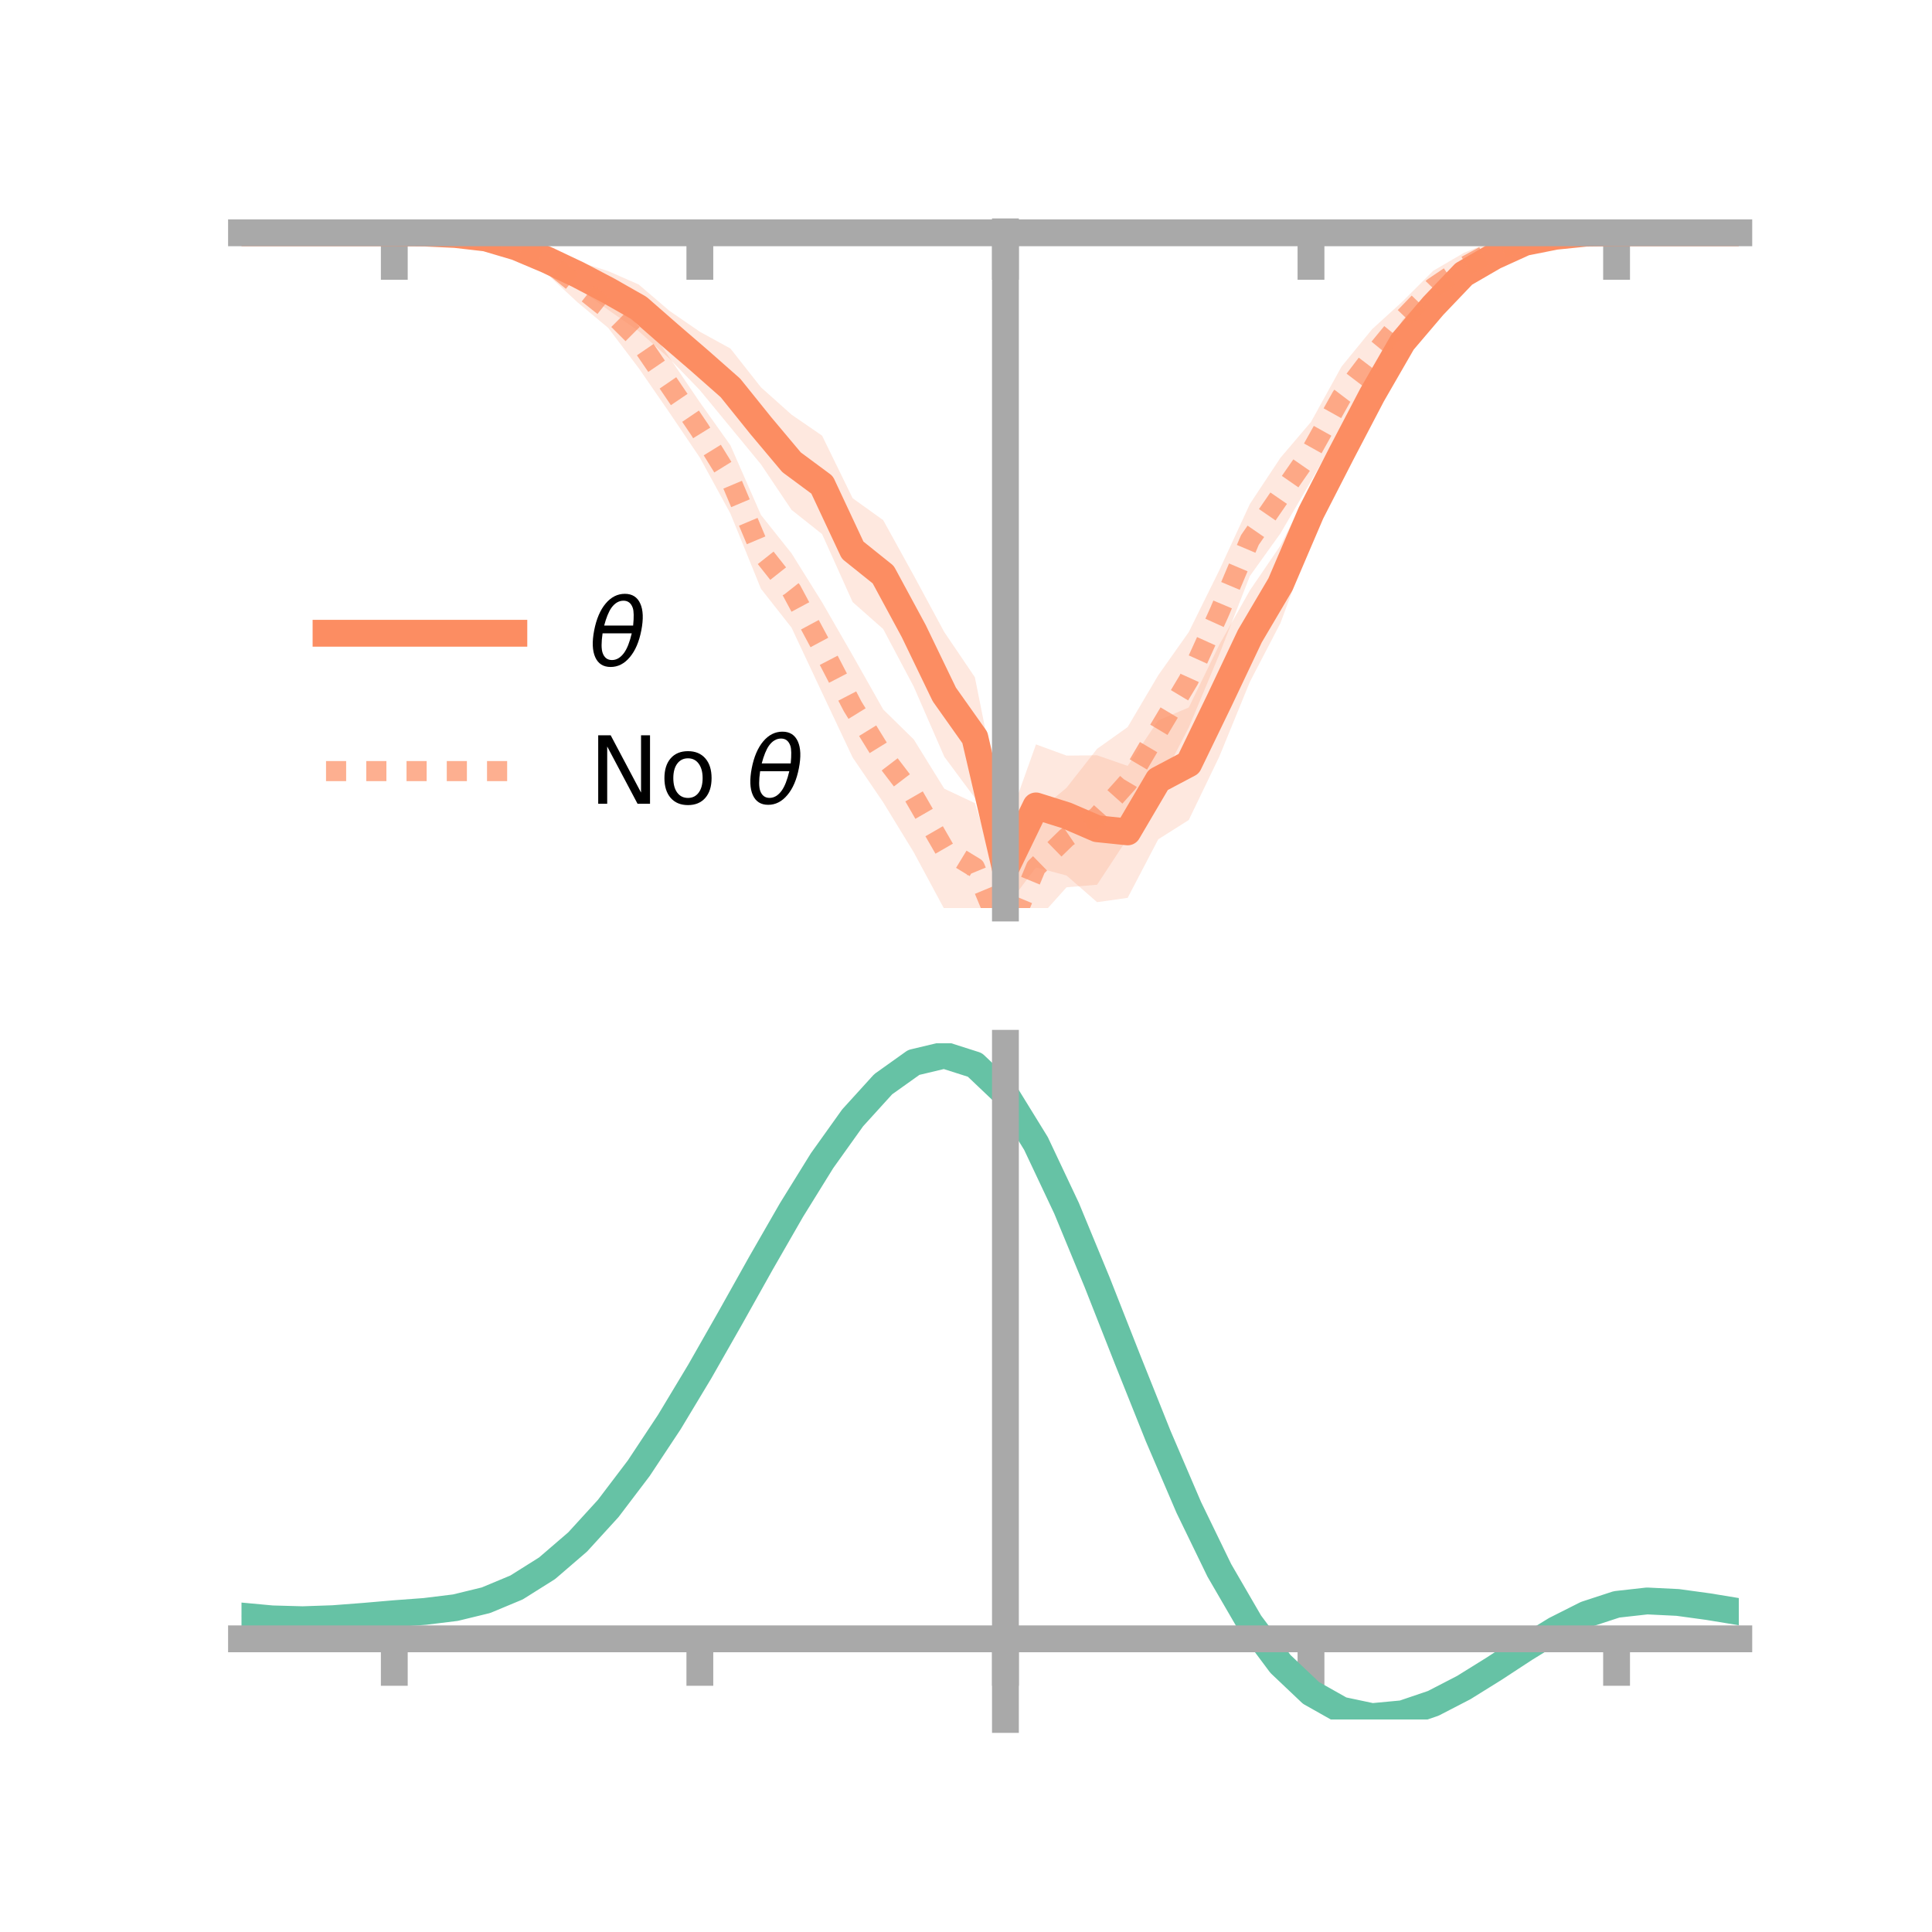 <?xml version="1.0" encoding="utf-8" standalone="no"?>
<!DOCTYPE svg PUBLIC "-//W3C//DTD SVG 1.1//EN"
  "http://www.w3.org/Graphics/SVG/1.1/DTD/svg11.dtd">
<!-- Created with matplotlib (https://matplotlib.org/) -->
<svg height="144pt" version="1.1" viewBox="0 0 144 144" width="144pt" xmlns="http://www.w3.org/2000/svg" xmlns:xlink="http://www.w3.org/1999/xlink">
 <defs>
  <style type="text/css">*{stroke-linecap:butt;stroke-linejoin:round;}</style>
 </defs>
 <g id="figure_1">
  <g id="patch_1">
   <path d="M 0 144 
L 144 144 
L 144 0 
L 0 0 
z
" style="fill:none;"/>
  </g>
  <g id="axes_1">
   <g id="patch_2">
    <path d="M 18 67.68 
L 129.6 67.68 
L 129.6 17.28 
L 18 17.28 
z
" style="fill:none;"/>
   </g>
   <g id="PolyCollection_1">
    <path clip-path="url(#p39940cfb01)" d="M 18 17.351 
L 18 17.351 
L 20.278 17.351 
L 22.555 17.351 
L 24.833 17.351 
L 27.11 17.351 
L 29.388 17.351 
L 31.665 17.29 
L 33.943 17.28 
L 36.22 17.367 
L 38.498 17.75 
L 40.776 18.595 
L 43.053 19.478 
L 45.331 20.208 
L 47.608 21.207 
L 49.886 23.16 
L 52.163 24.726 
L 54.441 25.976 
L 56.718 28.869 
L 58.996 30.904 
L 61.273 32.469 
L 63.551 37.135 
L 65.829 38.769 
L 68.106 42.895 
L 70.384 47.115 
L 72.661 50.475 
L 74.939 61.858 
L 77.216 55.484 
L 79.494 56.317 
L 81.771 56.295 
L 84.049 57.086 
L 86.327 53.697 
L 88.604 52.731 
L 90.882 48.053 
L 93.159 44.003 
L 95.437 40.661 
L 97.714 36.174 
L 99.992 32.26 
L 102.269 27.843 
L 104.547 23.823 
L 106.824 21.565 
L 109.102 19.532 
L 111.38 18.415 
L 113.657 17.683 
L 115.935 17.377 
L 118.212 17.295 
L 120.49 17.351 
L 122.767 17.351 
L 125.045 17.351 
L 127.322 17.351 
L 129.6 17.351 
L 129.6 17.351 
L 129.6 17.351 
L 127.322 17.351 
L 125.045 17.351 
L 122.767 17.351 
L 120.49 17.351 
L 118.212 17.462 
L 115.935 17.848 
L 113.657 18.447 
L 111.38 19.788 
L 109.102 21.31 
L 106.824 24.05 
L 104.547 27.139 
L 102.269 31.023 
L 99.992 35.312 
L 97.714 40.289 
L 95.437 46.44 
L 93.159 50.823 
L 90.882 56.388 
L 88.604 61.118 
L 86.327 62.559 
L 84.049 66.921 
L 81.771 67.242 
L 79.494 65.255 
L 77.216 64.652 
L 74.939 67.68 
L 72.661 59.473 
L 70.384 56.405 
L 68.106 51.182 
L 65.829 46.886 
L 63.551 44.874 
L 61.273 39.809 
L 58.996 38.001 
L 56.718 34.61 
L 54.441 31.845 
L 52.163 29.079 
L 49.886 26.719 
L 47.608 24.687 
L 45.331 23.096 
L 43.053 21.433 
L 40.776 20.161 
L 38.498 19.078 
L 36.22 18.112 
L 33.943 17.673 
L 31.665 17.452 
L 29.388 17.351 
L 27.11 17.351 
L 24.833 17.351 
L 22.555 17.351 
L 20.278 17.351 
L 18 17.351 
z
" style="fill:#fc8d62;fill-opacity:0.2;"/>
   </g>
   <g id="PolyCollection_2">
    <path clip-path="url(#p39940cfb01)" d="M 18 17.351 
L 18 17.351 
L 20.278 17.351 
L 22.555 17.351 
L 24.833 17.351 
L 27.11 17.351 
L 29.388 17.351 
L 31.665 17.297 
L 33.943 17.294 
L 36.22 17.404 
L 38.498 17.828 
L 40.776 18.428 
L 43.053 19.999 
L 45.331 21.72 
L 47.608 23.261 
L 49.886 26.634 
L 52.163 29.984 
L 54.441 33.19 
L 56.718 38.383 
L 58.996 41.243 
L 61.273 44.889 
L 63.551 48.845 
L 65.829 52.879 
L 68.106 55.112 
L 70.384 58.788 
L 72.661 59.86 
L 74.939 67.08 
L 77.216 60.621 
L 79.494 58.716 
L 81.771 55.814 
L 84.049 54.192 
L 86.327 50.332 
L 88.604 47.11 
L 90.882 42.498 
L 93.159 37.563 
L 95.437 34.122 
L 97.714 31.448 
L 99.992 27.321 
L 102.269 24.537 
L 104.547 22.46 
L 106.824 20.184 
L 109.102 18.85 
L 111.38 17.911 
L 113.657 17.516 
L 115.935 17.289 
L 118.212 17.31 
L 120.49 17.349 
L 122.767 17.351 
L 125.045 17.351 
L 127.322 17.351 
L 129.6 17.351 
L 129.6 17.351 
L 129.6 17.351 
L 127.322 17.351 
L 125.045 17.351 
L 122.767 17.351 
L 120.49 17.352 
L 118.212 17.46 
L 115.935 17.725 
L 113.657 18.48 
L 111.38 19.433 
L 109.102 20.951 
L 106.824 22.693 
L 104.547 25.165 
L 102.269 28.643 
L 99.992 31.833 
L 97.714 35.864 
L 95.437 39.756 
L 93.159 42.932 
L 90.882 48.771 
L 88.604 54.222 
L 86.327 58.619 
L 84.049 62.475 
L 81.771 65.943 
L 79.494 66.134 
L 77.216 68.675 
L 74.939 73.209 
L 72.661 69.457 
L 70.384 67.759 
L 68.106 63.526 
L 65.829 59.802 
L 63.551 56.458 
L 61.273 51.63 
L 58.996 46.78 
L 56.718 43.885 
L 54.441 38.277 
L 52.163 34.108 
L 49.886 30.741 
L 47.608 27.443 
L 45.331 24.439 
L 43.053 22.538 
L 40.776 20.43 
L 38.498 19.227 
L 36.22 18.18 
L 33.943 17.677 
L 31.665 17.424 
L 29.388 17.351 
L 27.11 17.351 
L 24.833 17.351 
L 22.555 17.351 
L 20.278 17.351 
L 18 17.351 
z
" style="fill:#fc8d62;fill-opacity:0.2;"/>
   </g>
   <g id="matplotlib.axis_1">
    <g id="xtick_1">
     <g id="line2d_1">
      <defs>
       <path d="M 0 0 
L 0 3.5 
" id="m56cd4518e6" style="stroke:#a9a9a9;stroke-width:2;"/>
      </defs>
      <g>
       <use style="fill:#a9a9a9;stroke:#a9a9a9;stroke-width:2;" x="29.388" xlink:href="#m56cd4518e6" y="17.351"/>
      </g>
     </g>
    </g>
    <g id="xtick_2">
     <g id="line2d_2">
      <g>
       <use style="fill:#a9a9a9;stroke:#a9a9a9;stroke-width:2;" x="52.163" xlink:href="#m56cd4518e6" y="17.351"/>
      </g>
     </g>
    </g>
    <g id="xtick_3">
     <g id="line2d_3">
      <g>
       <use style="fill:#a9a9a9;stroke:#a9a9a9;stroke-width:2;" x="74.939" xlink:href="#m56cd4518e6" y="17.351"/>
      </g>
     </g>
    </g>
    <g id="xtick_4">
     <g id="line2d_4">
      <g>
       <use style="fill:#a9a9a9;stroke:#a9a9a9;stroke-width:2;" x="97.714" xlink:href="#m56cd4518e6" y="17.351"/>
      </g>
     </g>
    </g>
    <g id="xtick_5">
     <g id="line2d_5">
      <g>
       <use style="fill:#a9a9a9;stroke:#a9a9a9;stroke-width:2;" x="120.49" xlink:href="#m56cd4518e6" y="17.351"/>
      </g>
     </g>
    </g>
   </g>
   <g id="matplotlib.axis_2"/>
   <g id="line2d_6">
    <path clip-path="url(#p39940cfb01)" d="M 18 17.351 
L 20.278 17.351 
L 22.555 17.351 
L 24.833 17.351 
L 27.11 17.351 
L 29.388 17.351 
L 31.665 17.371 
L 33.943 17.477 
L 36.22 17.74 
L 38.498 18.414 
L 40.776 19.378 
L 43.053 20.456 
L 45.331 21.652 
L 47.608 22.947 
L 49.886 24.939 
L 52.163 26.902 
L 54.441 28.911 
L 56.718 31.74 
L 58.996 34.453 
L 61.273 36.139 
L 63.551 41.004 
L 65.829 42.828 
L 68.106 47.038 
L 70.384 51.76 
L 72.661 54.974 
L 74.939 64.769 
L 77.216 60.068 
L 79.494 60.786 
L 81.771 61.769 
L 84.049 62.004 
L 86.327 58.128 
L 88.604 56.924 
L 90.882 52.22 
L 93.159 47.413 
L 95.437 43.551 
L 97.714 38.232 
L 99.992 33.786 
L 102.269 29.433 
L 104.547 25.481 
L 106.824 22.807 
L 109.102 20.421 
L 111.38 19.101 
L 113.657 18.065 
L 115.935 17.613 
L 118.212 17.379 
L 120.49 17.351 
L 122.767 17.351 
L 125.045 17.351 
L 127.322 17.351 
L 129.6 17.351 
" style="fill:none;stroke:#fc8d62;stroke-linecap:square;stroke-width:2;"/>
   </g>
   <g id="line2d_7">
    <path clip-path="url(#p39940cfb01)" d="M 18 17.351 
L 20.278 17.351 
L 22.555 17.351 
L 24.833 17.351 
L 27.11 17.351 
L 29.388 17.351 
L 31.665 17.361 
L 33.943 17.486 
L 36.22 17.792 
L 38.498 18.527 
L 40.776 19.429 
L 43.053 21.269 
L 45.331 23.08 
L 47.608 25.352 
L 49.886 28.687 
L 52.163 32.046 
L 54.441 35.733 
L 56.718 41.134 
L 58.996 44.012 
L 61.273 48.26 
L 63.551 52.652 
L 65.829 56.341 
L 68.106 59.319 
L 70.384 63.273 
L 72.661 64.659 
L 74.939 70.145 
L 77.216 64.648 
L 79.494 62.425 
L 81.771 60.878 
L 84.049 58.333 
L 86.327 54.475 
L 88.604 50.666 
L 90.882 45.635 
L 93.159 40.248 
L 95.437 36.939 
L 97.714 33.656 
L 99.992 29.577 
L 102.269 26.59 
L 104.547 23.813 
L 106.824 21.439 
L 109.102 19.901 
L 111.38 18.672 
L 113.657 17.998 
L 115.935 17.507 
L 118.212 17.385 
L 120.49 17.351 
L 122.767 17.351 
L 125.045 17.351 
L 127.322 17.351 
L 129.6 17.351 
" style="fill:none;stroke:#fc8d62;stroke-dasharray:1.5,1.5;stroke-dashoffset:0;stroke-opacity:0.7;stroke-width:1.5;"/>
   </g>
   <g id="patch_3">
    <path d="M 74.939 67.68 
L 74.939 17.28 
" style="fill:none;stroke:#a9a9a9;stroke-linecap:square;stroke-linejoin:miter;stroke-width:2;"/>
   </g>
   <g id="patch_4">
    <path d="M 129.6 67.68 
L 129.6 17.28 
" style="fill:none;"/>
   </g>
   <g id="patch_5">
    <path d="M 18 17.351 
L 129.6 17.351 
" style="fill:none;stroke:#a9a9a9;stroke-linecap:square;stroke-linejoin:miter;stroke-width:2;"/>
   </g>
   <g id="patch_6">
    <path d="M 18 17.28 
L 129.6 17.28 
" style="fill:none;"/>
   </g>
   <g id="legend_1">
    <g id="line2d_8">
     <path d="M 24.3 47.2 
L 38.3 47.2 
" style="fill:none;stroke:#fc8d62;stroke-linecap:square;stroke-width:2;"/>
    </g>
    <g id="line2d_9"/>
    <g id="text_1">
     <!-- $\theta$ -->
     <g transform="translate(43.9 49.65)scale(0.07 -0.07)">
      <defs>
       <path d="M 45.516 34.672 
L 14.453 34.672 
Q 12.359 20.062 14.5 13.875 
Q 17.188 6.25 24.469 6.25 
Q 31.781 6.25 37.359 13.922 
Q 42.234 20.656 45.516 34.672 
z
M 47.016 42.969 
Q 48.344 56.844 46.625 61.719 
Q 43.953 69.438 36.766 69.438 
Q 29.297 69.438 23.828 61.812 
Q 19.531 55.672 16.156 42.969 
z
M 38.188 76.766 
Q 49.906 76.766 54.594 66.406 
Q 59.281 56.109 55.719 37.844 
Q 52.203 19.625 43.453 9.281 
Q 34.766 -1.125 23.047 -1.125 
Q 11.281 -1.125 6.641 9.281 
Q 2 19.625 5.516 37.844 
Q 9.078 56.109 17.719 66.406 
Q 26.422 76.766 38.188 76.766 
z
" id="DejaVuSans-Oblique-952"/>
      </defs>
      <use transform="translate(0 0.234)" xlink:href="#DejaVuSans-Oblique-952"/>
     </g>
    </g>
    <g id="line2d_10">
     <path d="M 24.3 57.474 
L 38.3 57.474 
" style="fill:none;stroke:#fc8d62;stroke-dasharray:1.5,1.5;stroke-dashoffset:0;stroke-opacity:0.7;stroke-width:1.5;"/>
    </g>
    <g id="line2d_11"/>
    <g id="text_2">
     <!-- No $\theta$ -->
     <g transform="translate(43.9 59.924)scale(0.07 -0.07)">
      <defs>
       <path d="M 9.812 72.906 
L 23.094 72.906 
L 55.422 11.922 
L 55.422 72.906 
L 64.984 72.906 
L 64.984 0 
L 51.703 0 
L 19.391 60.984 
L 19.391 0 
L 9.812 0 
z
" id="DejaVuSans-78"/>
       <path d="M 30.609 48.391 
Q 23.391 48.391 19.188 42.75 
Q 14.984 37.109 14.984 27.297 
Q 14.984 17.484 19.156 11.844 
Q 23.344 6.203 30.609 6.203 
Q 37.797 6.203 41.984 11.859 
Q 46.188 17.531 46.188 27.297 
Q 46.188 37.016 41.984 42.703 
Q 37.797 48.391 30.609 48.391 
z
M 30.609 56 
Q 42.328 56 49.016 48.375 
Q 55.719 40.766 55.719 27.297 
Q 55.719 13.875 49.016 6.219 
Q 42.328 -1.422 30.609 -1.422 
Q 18.844 -1.422 12.172 6.219 
Q 5.516 13.875 5.516 27.297 
Q 5.516 40.766 12.172 48.375 
Q 18.844 56 30.609 56 
z
" id="DejaVuSans-111"/>
       <path id="DejaVuSans-32"/>
      </defs>
      <use transform="translate(0 0.234)" xlink:href="#DejaVuSans-78"/>
      <use transform="translate(74.805 0.234)" xlink:href="#DejaVuSans-111"/>
      <use transform="translate(135.986 0.234)" xlink:href="#DejaVuSans-32"/>
      <use transform="translate(167.773 0.234)" xlink:href="#DejaVuSans-Oblique-952"/>
     </g>
    </g>
   </g>
  </g>
  <g id="axes_2">
   <g id="patch_7">
    <path d="M 18 128.16 
L 129.6 128.16 
L 129.6 77.76 
L 18 77.76 
z
" style="fill:none;"/>
   </g>
   <g id="PolyCollection_3">
    <path clip-path="url(#pcc1f43e600)" d="M 18 120.488 
L 18 120.412 
L 20.278 120.632 
L 22.555 120.694 
L 24.833 120.608 
L 27.11 120.424 
L 29.388 120.22 
L 31.665 120.046 
L 33.943 119.76 
L 36.22 119.202 
L 38.498 118.242 
L 40.776 116.79 
L 43.053 114.794 
L 45.331 112.247 
L 47.608 109.181 
L 49.886 105.664 
L 52.163 101.797 
L 54.441 97.709 
L 56.718 93.556 
L 58.996 89.51 
L 61.273 85.763 
L 63.551 82.512 
L 65.829 79.96 
L 68.106 78.31 
L 70.384 77.76 
L 72.661 78.499 
L 74.939 80.695 
L 77.216 84.441 
L 79.494 89.332 
L 81.771 94.92 
L 84.049 100.785 
L 86.327 106.562 
L 88.604 111.949 
L 90.882 116.711 
L 93.159 120.686 
L 95.437 123.777 
L 97.714 125.954 
L 99.992 127.246 
L 102.269 127.732 
L 104.547 127.525 
L 106.824 126.765 
L 109.102 125.607 
L 111.38 124.214 
L 113.657 122.749 
L 115.935 121.373 
L 118.212 120.239 
L 120.49 119.498 
L 122.767 119.246 
L 125.045 119.363 
L 127.322 119.686 
L 129.6 120.072 
L 129.6 120.173 
L 129.6 120.173 
L 127.322 119.812 
L 125.045 119.51 
L 122.767 119.405 
L 120.49 119.663 
L 118.212 120.415 
L 115.935 121.577 
L 113.657 122.998 
L 111.38 124.514 
L 109.102 125.956 
L 106.824 127.153 
L 104.547 127.939 
L 102.269 128.16 
L 99.992 127.683 
L 97.714 126.407 
L 95.437 124.268 
L 93.159 121.249 
L 90.882 117.381 
L 88.604 112.755 
L 86.327 107.524 
L 84.049 101.913 
L 81.771 96.212 
L 79.494 90.776 
L 77.216 86.017 
L 74.939 82.373 
L 72.661 80.242 
L 70.384 79.529 
L 68.106 80.065 
L 65.829 81.661 
L 63.551 84.123 
L 61.273 87.254 
L 58.996 90.856 
L 56.718 94.737 
L 54.441 98.716 
L 52.163 102.627 
L 49.886 106.325 
L 47.608 109.688 
L 45.331 112.622 
L 43.053 115.066 
L 40.776 116.991 
L 38.498 118.403 
L 36.22 119.343 
L 33.943 119.891 
L 31.665 120.167 
L 29.388 120.331 
L 27.11 120.519 
L 24.833 120.684 
L 22.555 120.753 
L 20.278 120.69 
L 18 120.488 
z
" style="fill:#66c2a5;fill-opacity:0.2;"/>
   </g>
   <g id="matplotlib.axis_3">
    <g id="xtick_6">
     <g id="line2d_12">
      <g>
       <use style="fill:#a9a9a9;stroke:#a9a9a9;stroke-width:2;" x="29.388" xlink:href="#m56cd4518e6" y="122.148"/>
      </g>
     </g>
    </g>
    <g id="xtick_7">
     <g id="line2d_13">
      <g>
       <use style="fill:#a9a9a9;stroke:#a9a9a9;stroke-width:2;" x="52.163" xlink:href="#m56cd4518e6" y="122.148"/>
      </g>
     </g>
    </g>
    <g id="xtick_8">
     <g id="line2d_14">
      <g>
       <use style="fill:#a9a9a9;stroke:#a9a9a9;stroke-width:2;" x="74.939" xlink:href="#m56cd4518e6" y="122.148"/>
      </g>
     </g>
    </g>
    <g id="xtick_9">
     <g id="line2d_15">
      <g>
       <use style="fill:#a9a9a9;stroke:#a9a9a9;stroke-width:2;" x="97.714" xlink:href="#m56cd4518e6" y="122.148"/>
      </g>
     </g>
    </g>
    <g id="xtick_10">
     <g id="line2d_16">
      <g>
       <use style="fill:#a9a9a9;stroke:#a9a9a9;stroke-width:2;" x="120.49" xlink:href="#m56cd4518e6" y="122.148"/>
      </g>
     </g>
    </g>
   </g>
   <g id="matplotlib.axis_4"/>
   <g id="line2d_17">
    <path clip-path="url(#pcc1f43e600)" d="M 18 120.45 
L 20.278 120.661 
L 22.555 120.724 
L 24.833 120.646 
L 27.11 120.472 
L 29.388 120.275 
L 31.665 120.106 
L 33.943 119.826 
L 36.22 119.272 
L 38.498 118.322 
L 40.776 116.89 
L 43.053 114.93 
L 45.331 112.435 
L 47.608 109.435 
L 49.886 105.995 
L 52.163 102.212 
L 54.441 98.213 
L 56.718 94.146 
L 58.996 90.183 
L 61.273 86.508 
L 63.551 83.318 
L 65.829 80.811 
L 68.106 79.188 
L 70.384 78.644 
L 72.661 79.37 
L 74.939 81.534 
L 77.216 85.229 
L 79.494 90.054 
L 81.771 95.566 
L 84.049 101.349 
L 86.327 107.043 
L 88.604 112.352 
L 90.882 117.046 
L 93.159 120.967 
L 95.437 124.022 
L 97.714 126.18 
L 99.992 127.465 
L 102.269 127.946 
L 104.547 127.732 
L 106.824 126.959 
L 109.102 125.781 
L 111.38 124.364 
L 113.657 122.873 
L 115.935 121.475 
L 118.212 120.327 
L 120.49 119.581 
L 122.767 119.326 
L 125.045 119.437 
L 127.322 119.749 
L 129.6 120.123 
" style="fill:none;stroke:#66c2a5;stroke-linecap:square;stroke-width:2;"/>
   </g>
   <g id="patch_8">
    <path d="M 74.939 128.16 
L 74.939 77.76 
" style="fill:none;stroke:#a9a9a9;stroke-linecap:square;stroke-linejoin:miter;stroke-width:2;"/>
   </g>
   <g id="patch_9">
    <path d="M 129.6 128.16 
L 129.6 77.76 
" style="fill:none;"/>
   </g>
   <g id="patch_10">
    <path d="M 18 122.148 
L 129.6 122.148 
" style="fill:none;stroke:#a9a9a9;stroke-linecap:square;stroke-linejoin:miter;stroke-width:2;"/>
   </g>
   <g id="patch_11">
    <path d="M 18 77.76 
L 129.6 77.76 
" style="fill:none;"/>
   </g>
  </g>
 </g>
 <defs>
  <clipPath id="p39940cfb01">
   <rect height="50.4" width="111.6" x="18" y="17.28"/>
  </clipPath>
  <clipPath id="pcc1f43e600">
   <rect height="50.4" width="111.6" x="18" y="77.76"/>
  </clipPath>
 </defs>
</svg>
